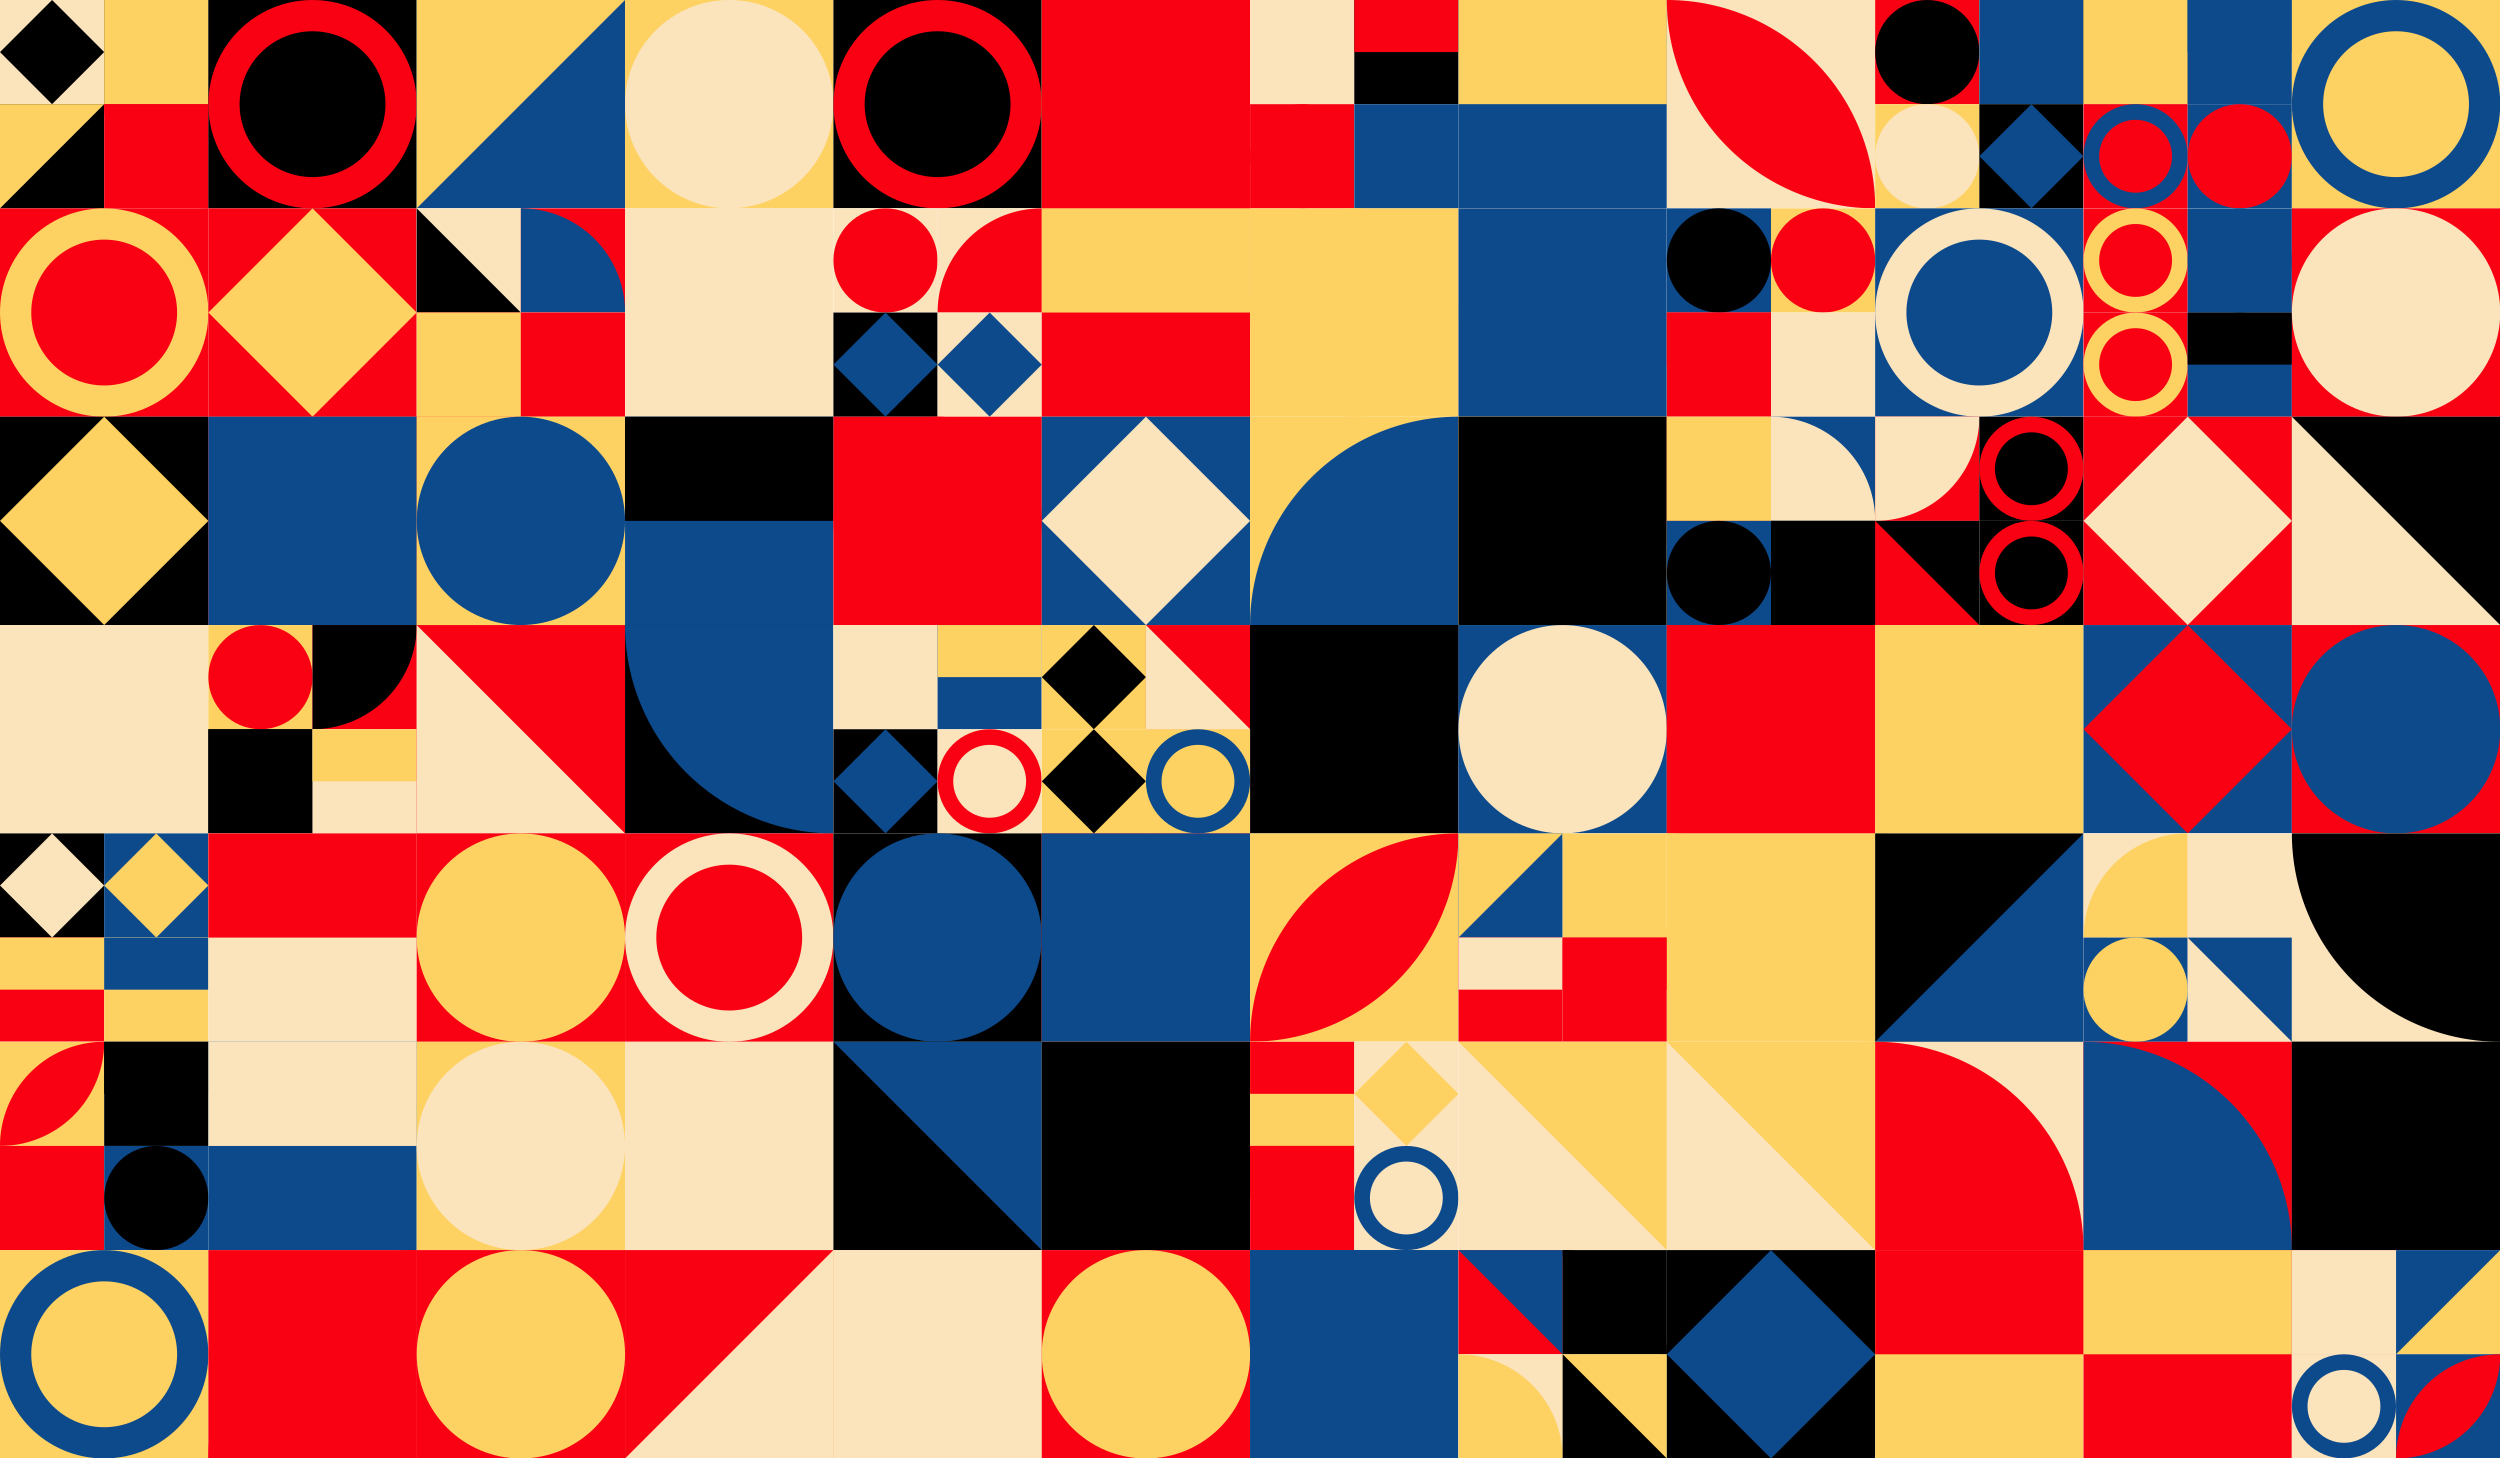 <?xml version="1.0" standalone="no"?><svg xmlns:xlink="http://www.w3.org/1999/xlink" xmlns="http://www.w3.org/2000/svg" viewBox="0 0 3000 1750.024" preserveAspectRatio="xMaxYMax slice"><rect x="0" y="0" width="3000" height="1750.024" fill="#333333" stroke="none"/><g transform="scale(3.808)"><rect x="0" y="0" width="787.886" height="459.6" fill="#fffdfa"/><rect x="0" y="0" width="65.657" height="65.657" fill="#fffdfa"/><rect x="0" y="0" width="32.83" height="32.83" fill="#fbe3bc"/><g transform="translate(0,0) scale(1.641) rotate(0)"><path d="M10 0L20 10L10 20L0 10L10 0Z" fill="#000000"/></g><rect x="32.83" y="0" width="32.83" height="32.83" fill="#000000"/><rect x="32.83" y="0" width="32.83" height="32.83" fill="#fed262"/><rect x="0" y="32.83" width="32.83" height="32.83" fill="#000000"/><polygon points="0,32.83 32.83,32.83 0,65.66" fill="#fed262"/><rect x="32.83" y="32.83" width="32.83" height="32.83" fill="#f90112"/><path d="M 32.83 32.83 A 32.83 32.83 0 0 0 65.66 65.66 L 65.66 32.83L32.83 32.83" fill="#f90112"/><rect x="65.66" y="0" width="65.66" height="65.66" fill="#000000"/><g transform="translate(65.66,0) scale(3.283) rotate(0)"><path fill-rule="evenodd" clip-rule="evenodd" d="M10 20C15.523 20 20 15.523 20 10C20 4.477 15.523 0 10 0C4.477 0 0 4.477 0 10C0 15.523 4.477 20 10 20ZM10 17C13.866 17 17 13.866 17 10C17 6.134 13.866 3 10 3C6.134 3 3 6.134 3 10C3 13.866 6.134 17 10 17Z" fill="#f90112"/></g><rect x="131.31" y="0" width="65.66" height="65.66" fill="#0d4a8c"/><polygon points="131.31,0 196.97,0 131.31,65.66" fill="#fed262"/><rect x="196.97" y="0" width="65.66" height="65.66" fill="#fed262"/><circle cx="229.8" cy="32.83" r="32.83" fill="#fbe3bc"/><rect x="262.63" y="0" width="65.66" height="65.66" fill="#000000"/><g transform="translate(262.63,0) scale(3.283) rotate(0)"><path fill-rule="evenodd" clip-rule="evenodd" d="M10 20C15.523 20 20 15.523 20 10C20 4.477 15.523 0 10 0C4.477 0 0 4.477 0 10C0 15.523 4.477 20 10 20ZM10 17C13.866 17 17 13.866 17 10C17 6.134 13.866 3 10 3C6.134 3 3 6.134 3 10C3 13.866 6.134 17 10 17Z" fill="#f90112"/></g><rect x="328.29" y="0" width="65.66" height="65.66" fill="#fed262"/><rect x="328.29" y="0" width="65.66" height="65.66" fill="#f90112"/><rect x="393.943" y="0" width="65.657" height="65.657" fill="#fffdfa"/><rect x="393.94" y="0" width="32.83" height="32.83" fill="#fbe3bc"/><g transform="translate(393.94,0) scale(1.641) rotate(0)"><path fill-rule="evenodd" clip-rule="evenodd" d="M10 20C15.523 20 20 15.523 20 10C20 4.477 15.523 0 10 0C4.477 0 0 4.477 0 10C0 15.523 4.477 20 10 20ZM10 17C13.866 17 17 13.866 17 10C17 6.134 13.866 3 10 3C6.134 3 3 6.134 3 10C3 13.866 6.134 17 10 17Z" fill="#fbe3bc"/></g><rect x="426.77" y="0" width="32.83" height="32.83" fill="#000000"/><g transform="translate(426.77,0) scale(1.641) rotate(0)"><rect width="20" height="10" fill="#f90112"/></g><rect x="393.94" y="32.83" width="32.83" height="32.83" fill="#f90112"/><g transform="translate(393.94,32.83) scale(1.641) rotate(0)"><path fill-rule="evenodd" clip-rule="evenodd" d="M10 20C15.523 20 20 15.523 20 10C20 4.477 15.523 0 10 0C4.477 0 0 4.477 0 10C0 15.523 4.477 20 10 20ZM10 17C13.866 17 17 13.866 17 10C17 6.134 13.866 3 10 3C6.134 3 3 6.134 3 10C3 13.866 6.134 17 10 17Z" fill="#f90112"/></g><rect x="426.77" y="32.83" width="32.83" height="32.83" fill="#fbe3bc"/><rect x="426.77" y="32.83" width="32.83" height="32.83" fill="#0d4a8c"/><rect x="459.6" y="0" width="65.66" height="65.66" fill="#0d4a8c"/><g transform="translate(459.6,0) scale(3.283) rotate(0)"><rect width="20" height="10" fill="#fed262"/></g><rect x="525.26" y="0" width="65.66" height="65.66" fill="#fbe3bc"/><path d="M 525.26 0 A 65.66 65.66 0 0 1  590.92 65.66 L 525.26 0 A 65.66 65.66 0 0 0 590.92 65.66" fill="#f90112"/><rect x="590.914" y="0" width="65.657" height="65.657" fill="#fffdfa"/><rect x="590.91" y="0" width="32.83" height="32.83" fill="#f90112"/><circle cx="607.325" cy="16.415" r="16.415" fill="#000000"/><rect x="623.74" y="0" width="32.83" height="32.83" fill="#fed262"/><rect x="623.74" y="0" width="32.83" height="32.83" fill="#0d4a8c"/><rect x="590.91" y="32.83" width="32.83" height="32.83" fill="#fed262"/><circle cx="607.325" cy="49.245" r="16.415" fill="#fbe3bc"/><rect x="623.74" y="32.83" width="32.83" height="32.83" fill="#000000"/><g transform="translate(623.74,32.83) scale(1.641) rotate(0)"><path d="M10 0L20 10L10 20L0 10L10 0Z" fill="#0d4a8c"/></g><rect x="656.571" y="0" width="65.657" height="65.657" fill="#fffdfa"/><rect x="656.57" y="0" width="32.83" height="32.83" fill="#000000"/><rect x="656.57" y="0" width="32.83" height="32.83" fill="#fed262"/><rect x="689.4" y="0" width="32.83" height="32.83" fill="#0d4a8c"/><g transform="translate(689.4,0) scale(1.641) rotate(0)"><rect width="20" height="10" fill="#0d4a8c"/></g><rect x="656.57" y="32.83" width="32.83" height="32.83" fill="#f90112"/><g transform="translate(656.57,32.83) scale(1.641) rotate(0)"><path fill-rule="evenodd" clip-rule="evenodd" d="M10 20C15.523 20 20 15.523 20 10C20 4.477 15.523 0 10 0C4.477 0 0 4.477 0 10C0 15.523 4.477 20 10 20ZM10 17C13.866 17 17 13.866 17 10C17 6.134 13.866 3 10 3C6.134 3 3 6.134 3 10C3 13.866 6.134 17 10 17Z" fill="#0d4a8c"/></g><rect x="689.4" y="32.83" width="32.83" height="32.83" fill="#0d4a8c"/><circle cx="705.815" cy="49.245" r="16.415" fill="#f90112"/><rect x="722.23" y="0" width="65.66" height="65.66" fill="#fed262"/><g transform="translate(722.23,0) scale(3.283) rotate(0)"><path fill-rule="evenodd" clip-rule="evenodd" d="M10 20C15.523 20 20 15.523 20 10C20 4.477 15.523 0 10 0C4.477 0 0 4.477 0 10C0 15.523 4.477 20 10 20ZM10 17C13.866 17 17 13.866 17 10C17 6.134 13.866 3 10 3C6.134 3 3 6.134 3 10C3 13.866 6.134 17 10 17Z" fill="#0d4a8c"/></g><rect x="0" y="65.66" width="65.66" height="65.66" fill="#f90112"/><g transform="translate(0,65.66) scale(3.283) rotate(0)"><path fill-rule="evenodd" clip-rule="evenodd" d="M10 20C15.523 20 20 15.523 20 10C20 4.477 15.523 0 10 0C4.477 0 0 4.477 0 10C0 15.523 4.477 20 10 20ZM10 17C13.866 17 17 13.866 17 10C17 6.134 13.866 3 10 3C6.134 3 3 6.134 3 10C3 13.866 6.134 17 10 17Z" fill="#fed262"/></g><rect x="65.66" y="65.66" width="65.66" height="65.66" fill="#f90112"/><g transform="translate(65.66,65.66) scale(3.283) rotate(0)"><path d="M10 0L20 10L10 20L0 10L10 0Z" fill="#fed262"/></g><rect x="131.314" y="65.657" width="65.657" height="65.657" fill="#fffdfa"/><rect x="131.31" y="65.66" width="32.83" height="32.83" fill="#fbe3bc"/><polygon points="131.31,65.66 164.14,98.49 131.31,98.49" fill="#000000"/><rect x="164.14" y="65.66" width="32.83" height="32.83" fill="#f90112"/><path d="M 164.14 65.66 A 32.83 32.83 0 0 1 196.97 98.49 L 164.14 98.49L164.14 65.66" fill="#0d4a8c"/><rect x="131.31" y="98.49" width="32.83" height="32.83" fill="#f90112"/><rect x="131.31" y="98.49" width="32.83" height="32.83" fill="#fed262"/><rect x="164.14" y="98.49" width="32.83" height="32.83" fill="#fbe3bc"/><rect x="164.14" y="98.49" width="32.83" height="32.83" fill="#f90112"/><rect x="196.97" y="65.66" width="65.66" height="65.66" fill="#fbe3bc"/><g transform="translate(196.97,65.66) scale(3.283) rotate(0)"><rect width="20" height="10" fill="#fbe3bc"/></g><rect x="262.629" y="65.657" width="65.657" height="65.657" fill="#fffdfa"/><rect x="262.63" y="65.66" width="32.83" height="32.83" fill="#fbe3bc"/><circle cx="279.045" cy="82.075" r="16.415" fill="#f90112"/><rect x="295.46" y="65.66" width="32.83" height="32.83" fill="#fbe3bc"/><path d="M 295.46 98.49 A 32.83 32.83 0 0 1  328.29 65.66 L 328.29 98.49L295.46 98.49" fill="#f90112"/><rect x="262.63" y="98.49" width="32.83" height="32.83" fill="#000000"/><g transform="translate(262.63,98.49) scale(1.641) rotate(0)"><path d="M10 0L20 10L10 20L0 10L10 0Z" fill="#0d4a8c"/></g><rect x="295.46" y="98.49" width="32.83" height="32.83" fill="#fbe3bc"/><g transform="translate(295.46,98.49) scale(1.641) rotate(0)"><path d="M10 0L20 10L10 20L0 10L10 0Z" fill="#0d4a8c"/></g><rect x="328.29" y="65.66" width="65.66" height="65.66" fill="#f90112"/><g transform="translate(328.29,65.66) scale(3.283) rotate(0)"><rect width="20" height="10" fill="#fed262"/></g><rect x="393.94" y="65.66" width="65.66" height="65.66" fill="#fed262"/><circle cx="426.77" cy="98.49" r="32.83" fill="#fed262"/><rect x="459.6" y="65.66" width="65.66" height="65.66" fill="#fbe3bc"/><rect x="459.6" y="65.66" width="65.66" height="65.66" fill="#0d4a8c"/><rect x="525.257" y="65.657" width="65.657" height="65.657" fill="#fffdfa"/><rect x="525.26" y="65.66" width="32.83" height="32.83" fill="#0d4a8c"/><circle cx="541.675" cy="82.075" r="16.415" fill="#000000"/><rect x="558.09" y="65.66" width="32.83" height="32.83" fill="#fed262"/><circle cx="574.505" cy="82.075" r="16.415" fill="#f90112"/><rect x="525.26" y="98.49" width="32.83" height="32.83" fill="#f90112"/><g transform="translate(525.26,98.49) scale(1.641) rotate(0)"><rect width="20" height="10" fill="#f90112"/></g><rect x="558.09" y="98.49" width="32.83" height="32.83" fill="#fbe3bc"/><polygon points="558.09,98.49 590.92,131.32 558.09,131.32" fill="#fbe3bc"/><rect x="590.91" y="65.66" width="65.66" height="65.66" fill="#0d4a8c"/><g transform="translate(590.91,65.66) scale(3.283) rotate(0)"><path fill-rule="evenodd" clip-rule="evenodd" d="M10 20C15.523 20 20 15.523 20 10C20 4.477 15.523 0 10 0C4.477 0 0 4.477 0 10C0 15.523 4.477 20 10 20ZM10 17C13.866 17 17 13.866 17 10C17 6.134 13.866 3 10 3C6.134 3 3 6.134 3 10C3 13.866 6.134 17 10 17Z" fill="#fbe3bc"/></g><rect x="656.571" y="65.657" width="65.657" height="65.657" fill="#fffdfa"/><rect x="656.57" y="65.66" width="32.83" height="32.83" fill="#f90112"/><g transform="translate(656.57,65.66) scale(1.641) rotate(0)"><path fill-rule="evenodd" clip-rule="evenodd" d="M10 20C15.523 20 20 15.523 20 10C20 4.477 15.523 0 10 0C4.477 0 0 4.477 0 10C0 15.523 4.477 20 10 20ZM10 17C13.866 17 17 13.866 17 10C17 6.134 13.866 3 10 3C6.134 3 3 6.134 3 10C3 13.866 6.134 17 10 17Z" fill="#fed262"/></g><rect x="689.4" y="65.66" width="32.83" height="32.83" fill="#0d4a8c"/><circle cx="705.815" cy="82.075" r="16.415" fill="#0d4a8c"/><rect x="656.57" y="98.49" width="32.83" height="32.83" fill="#f90112"/><g transform="translate(656.57,98.49) scale(1.641) rotate(0)"><path fill-rule="evenodd" clip-rule="evenodd" d="M10 20C15.523 20 20 15.523 20 10C20 4.477 15.523 0 10 0C4.477 0 0 4.477 0 10C0 15.523 4.477 20 10 20ZM10 17C13.866 17 17 13.866 17 10C17 6.134 13.866 3 10 3C6.134 3 3 6.134 3 10C3 13.866 6.134 17 10 17Z" fill="#fed262"/></g><rect x="689.4" y="98.49" width="32.83" height="32.83" fill="#0d4a8c"/><g transform="translate(689.4,98.49) scale(1.641) rotate(0)"><rect width="20" height="10" fill="#000000"/></g><rect x="722.23" y="65.66" width="65.66" height="65.66" fill="#f90112"/><circle cx="755.06" cy="98.49" r="32.83" fill="#fbe3bc"/><rect x="0" y="131.31" width="65.66" height="65.66" fill="#000000"/><g transform="translate(0,131.31) scale(3.283) rotate(0)"><path d="M10 0L20 10L10 20L0 10L10 0Z" fill="#fed262"/></g><rect x="65.66" y="131.31" width="65.66" height="65.66" fill="#f90112"/><rect x="65.66" y="131.31" width="65.66" height="65.66" fill="#0d4a8c"/><rect x="131.31" y="131.31" width="65.66" height="65.66" fill="#fed262"/><circle cx="164.14" cy="164.14" r="32.83" fill="#0d4a8c"/><rect x="196.97" y="131.31" width="65.66" height="65.66" fill="#0d4a8c"/><g transform="translate(196.97,131.31) scale(3.283) rotate(0)"><rect width="20" height="10" fill="#000000"/></g><rect x="262.63" y="131.31" width="65.66" height="65.66" fill="#f90112"/><circle cx="295.46" cy="164.14" r="32.83" fill="#f90112"/><rect x="328.29" y="131.31" width="65.66" height="65.66" fill="#0d4a8c"/><g transform="translate(328.29,131.31) scale(3.283) rotate(0)"><path d="M10 0L20 10L10 20L0 10L10 0Z" fill="#fbe3bc"/></g><rect x="393.94" y="131.31" width="65.66" height="65.66" fill="#fed262"/><path d="M 393.94 196.97 A 65.66 65.66 0 0 1  459.6 131.31 L 459.6 196.97L393.94 196.97" fill="#0d4a8c"/><rect x="459.6" y="131.31" width="65.66" height="65.66" fill="#fed262"/><rect x="459.6" y="131.31" width="65.66" height="65.66" fill="#000000"/><rect x="525.257" y="131.314" width="65.657" height="65.657" fill="#fffdfa"/><rect x="525.26" y="131.31" width="32.83" height="32.83" fill="#f90112"/><rect x="525.26" y="131.31" width="32.83" height="32.83" fill="#fed262"/><rect x="558.09" y="131.31" width="32.83" height="32.83" fill="#0d4a8c"/><path d="M 558.09 131.31 A 32.83 32.83 0 0 1 590.92 164.14 L 558.09 164.14L558.09 131.31" fill="#fbe3bc"/><rect x="525.26" y="164.14" width="32.83" height="32.83" fill="#0d4a8c"/><circle cx="541.675" cy="180.555" r="16.415" fill="#000000"/><rect x="558.09" y="164.14" width="32.83" height="32.83" fill="#000000"/><path d="M 558.09 196.97 A 32.83 32.83 0 0 0 590.92 164.14 L 558.09 164.14L558.09 196.97" fill="#000000"/><rect x="590.914" y="131.314" width="65.657" height="65.657" fill="#fffdfa"/><rect x="590.91" y="131.31" width="32.83" height="32.83" fill="#f90112"/><path d="M 590.91 164.14 A 32.83 32.83 0 0 0 623.74 131.31 L 590.91 131.31L590.91 164.14" fill="#fbe3bc"/><rect x="623.74" y="131.31" width="32.83" height="32.83" fill="#000000"/><g transform="translate(623.74,131.31) scale(1.641) rotate(0)"><path fill-rule="evenodd" clip-rule="evenodd" d="M10 20C15.523 20 20 15.523 20 10C20 4.477 15.523 0 10 0C4.477 0 0 4.477 0 10C0 15.523 4.477 20 10 20ZM10 17C13.866 17 17 13.866 17 10C17 6.134 13.866 3 10 3C6.134 3 3 6.134 3 10C3 13.866 6.134 17 10 17Z" fill="#f90112"/></g><rect x="590.91" y="164.14" width="32.83" height="32.83" fill="#000000"/><polygon points="590.91,164.14 623.74,196.97 590.91,196.97" fill="#f90112"/><rect x="623.74" y="164.14" width="32.83" height="32.83" fill="#000000"/><g transform="translate(623.74,164.14) scale(1.641) rotate(0)"><path fill-rule="evenodd" clip-rule="evenodd" d="M10 20C15.523 20 20 15.523 20 10C20 4.477 15.523 0 10 0C4.477 0 0 4.477 0 10C0 15.523 4.477 20 10 20ZM10 17C13.866 17 17 13.866 17 10C17 6.134 13.866 3 10 3C6.134 3 3 6.134 3 10C3 13.866 6.134 17 10 17Z" fill="#f90112"/></g><rect x="656.57" y="131.31" width="65.66" height="65.66" fill="#f90112"/><g transform="translate(656.57,131.31) scale(3.283) rotate(0)"><path d="M10 0L20 10L10 20L0 10L10 0Z" fill="#fbe3bc"/></g><rect x="722.23" y="131.31" width="65.66" height="65.66" fill="#000000"/><polygon points="722.23,131.31 787.89,196.97 722.23,196.97" fill="#fbe3bc"/><rect x="0" y="196.97" width="65.66" height="65.66" fill="#fed262"/><rect x="0" y="196.97" width="65.66" height="65.66" fill="#fbe3bc"/><rect x="65.657" y="196.971" width="65.657" height="65.657" fill="#fffdfa"/><rect x="65.66" y="196.97" width="32.83" height="32.83" fill="#fed262"/><circle cx="82.075" cy="213.385" r="16.415" fill="#f90112"/><rect x="98.49" y="196.97" width="32.83" height="32.83" fill="#f90112"/><path d="M 98.49 229.8 A 32.83 32.83 0 0 0 131.32 196.97 L 98.49 196.97L98.49 229.8" fill="#000000"/><rect x="65.66" y="229.8" width="32.83" height="32.83" fill="#000000"/><rect x="65.66" y="229.8" width="32.83" height="32.83" fill="#000000"/><rect x="98.49" y="229.8" width="32.83" height="32.83" fill="#fbe3bc"/><g transform="translate(98.49,229.8) scale(1.641) rotate(0)"><rect width="20" height="10" fill="#fed262"/></g><rect x="131.31" y="196.97" width="65.66" height="65.66" fill="#f90112"/><polygon points="131.31,196.97 196.97,262.63 131.31,262.63" fill="#fbe3bc"/><rect x="196.97" y="196.97" width="65.66" height="65.66" fill="#000000"/><path d="M 196.97 196.97 A 65.66 65.66 0 0 0 262.63 262.63 L 262.63 196.97L196.97 196.97" fill="#0d4a8c"/><rect x="262.629" y="196.971" width="65.657" height="65.657" fill="#fffdfa"/><rect x="262.63" y="196.97" width="32.83" height="32.83" fill="#fbe3bc"/><path d="M 262.63 196.97 A 32.83 32.83 0 0 0 295.46 229.8 L 295.46 196.97L262.63 196.97" fill="#fbe3bc"/><rect x="295.46" y="196.97" width="32.83" height="32.83" fill="#0d4a8c"/><g transform="translate(295.46,196.97) scale(1.641) rotate(0)"><rect width="20" height="10" fill="#fed262"/></g><rect x="262.63" y="229.8" width="32.83" height="32.83" fill="#000000"/><g transform="translate(262.63,229.8) scale(1.641) rotate(0)"><path d="M10 0L20 10L10 20L0 10L10 0Z" fill="#0d4a8c"/></g><rect x="295.46" y="229.8" width="32.83" height="32.83" fill="#fbe3bc"/><g transform="translate(295.46,229.8) scale(1.641) rotate(0)"><path fill-rule="evenodd" clip-rule="evenodd" d="M10 20C15.523 20 20 15.523 20 10C20 4.477 15.523 0 10 0C4.477 0 0 4.477 0 10C0 15.523 4.477 20 10 20ZM10 17C13.866 17 17 13.866 17 10C17 6.134 13.866 3 10 3C6.134 3 3 6.134 3 10C3 13.866 6.134 17 10 17Z" fill="#f90112"/></g><rect x="328.286" y="196.971" width="65.657" height="65.657" fill="#fffdfa"/><rect x="328.29" y="196.97" width="32.83" height="32.83" fill="#fed262"/><g transform="translate(328.29,196.97) scale(1.641) rotate(0)"><path d="M10 0L20 10L10 20L0 10L10 0Z" fill="#000000"/></g><rect x="361.11" y="196.97" width="32.83" height="32.83" fill="#f90112"/><polygon points="361.11,196.97 393.94,229.8 361.11,229.8" fill="#fbe3bc"/><rect x="328.29" y="229.8" width="32.83" height="32.83" fill="#fed262"/><g transform="translate(328.29,229.8) scale(1.641) rotate(0)"><path d="M10 0L20 10L10 20L0 10L10 0Z" fill="#000000"/></g><rect x="361.11" y="229.8" width="32.83" height="32.83" fill="#fed262"/><g transform="translate(361.11,229.8) scale(1.641) rotate(0)"><path fill-rule="evenodd" clip-rule="evenodd" d="M10 20C15.523 20 20 15.523 20 10C20 4.477 15.523 0 10 0C4.477 0 0 4.477 0 10C0 15.523 4.477 20 10 20ZM10 17C13.866 17 17 13.866 17 10C17 6.134 13.866 3 10 3C6.134 3 3 6.134 3 10C3 13.866 6.134 17 10 17Z" fill="#0d4a8c"/></g><rect x="393.94" y="196.97" width="65.66" height="65.66" fill="#000000"/><g transform="translate(393.94,196.97) scale(3.283) rotate(0)"><rect width="20" height="10" fill="#000000"/></g><rect x="459.6" y="196.97" width="65.66" height="65.66" fill="#0d4a8c"/><circle cx="492.43" cy="229.8" r="32.83" fill="#fbe3bc"/><rect x="525.26" y="196.97" width="65.66" height="65.66" fill="#f90112"/><rect x="525.26" y="196.97" width="65.66" height="65.66" fill="#f90112"/><rect x="590.91" y="196.97" width="65.66" height="65.66" fill="#fed262"/><path d="M 590.91 262.63 A 65.66 65.66 0 0 1  656.57 196.97 L 590.91 262.63 A 65.66 65.66 0 0 0 656.57 196.97" fill="#fed262"/><rect x="656.57" y="196.97" width="65.66" height="65.66" fill="#0d4a8c"/><g transform="translate(656.57,196.97) scale(3.283) rotate(0)"><path d="M10 0L20 10L10 20L0 10L10 0Z" fill="#f90112"/></g><rect x="722.23" y="196.97" width="65.66" height="65.66" fill="#f90112"/><circle cx="755.06" cy="229.8" r="32.83" fill="#0d4a8c"/><rect x="0" y="262.629" width="65.657" height="65.657" fill="#fffdfa"/><rect x="0" y="262.63" width="32.83" height="32.83" fill="#000000"/><g transform="translate(0,262.63) scale(1.641) rotate(0)"><path d="M10 0L20 10L10 20L0 10L10 0Z" fill="#fbe3bc"/></g><rect x="32.83" y="262.63" width="32.83" height="32.83" fill="#0d4a8c"/><g transform="translate(32.83,262.63) scale(1.641) rotate(0)"><path d="M10 0L20 10L10 20L0 10L10 0Z" fill="#fed262"/></g><rect x="0" y="295.46" width="32.83" height="32.83" fill="#f90112"/><g transform="translate(0,295.46) scale(1.641) rotate(0)"><rect width="20" height="10" fill="#fed262"/></g><rect x="32.83" y="295.46" width="32.83" height="32.83" fill="#fed262"/><g transform="translate(32.83,295.46) scale(1.641) rotate(0)"><rect width="20" height="10" fill="#0d4a8c"/></g><rect x="65.66" y="262.63" width="65.66" height="65.66" fill="#fbe3bc"/><g transform="translate(65.66,262.63) scale(3.283) rotate(0)"><rect width="20" height="10" fill="#f90112"/></g><rect x="131.31" y="262.63" width="65.66" height="65.66" fill="#f90112"/><circle cx="164.14" cy="295.46" r="32.83" fill="#fed262"/><rect x="196.97" y="262.63" width="65.66" height="65.66" fill="#f90112"/><g transform="translate(196.97,262.63) scale(3.283) rotate(0)"><path fill-rule="evenodd" clip-rule="evenodd" d="M10 20C15.523 20 20 15.523 20 10C20 4.477 15.523 0 10 0C4.477 0 0 4.477 0 10C0 15.523 4.477 20 10 20ZM10 17C13.866 17 17 13.866 17 10C17 6.134 13.866 3 10 3C6.134 3 3 6.134 3 10C3 13.866 6.134 17 10 17Z" fill="#fbe3bc"/></g><rect x="262.63" y="262.63" width="65.66" height="65.66" fill="#000000"/><circle cx="295.46" cy="295.46" r="32.83" fill="#0d4a8c"/><rect x="328.29" y="262.63" width="65.66" height="65.66" fill="#f90112"/><rect x="328.29" y="262.63" width="65.66" height="65.66" fill="#0d4a8c"/><rect x="393.94" y="262.63" width="65.66" height="65.66" fill="#fed262"/><path d="M 393.94 328.29 A 65.66 65.66 0 0 1  459.6 262.63 L 393.94 328.29 A 65.66 65.66 0 0 0 459.6 262.63" fill="#f90112"/><rect x="459.6" y="262.629" width="65.657" height="65.657" fill="#fffdfa"/><rect x="459.6" y="262.63" width="32.83" height="32.83" fill="#0d4a8c"/><polygon points="459.6,262.63 492.43,262.63 459.6,295.46" fill="#fed262"/><rect x="492.43" y="262.63" width="32.83" height="32.83" fill="#fed262"/><path d="M 492.43 262.63 A 32.83 32.83 0 0 1  525.26 295.46 L 492.43 262.63 A 32.83 32.83 0 0 0 525.26 295.46" fill="#fed262"/><rect x="459.6" y="295.46" width="32.83" height="32.83" fill="#f90112"/><g transform="translate(459.6,295.46) scale(1.641) rotate(0)"><rect width="20" height="10" fill="#fbe3bc"/></g><rect x="492.43" y="295.46" width="32.83" height="32.83" fill="#f90112"/><g transform="translate(492.43,295.46) scale(1.641) rotate(0)"><rect width="20" height="10" fill="#f90112"/></g><rect x="525.26" y="262.63" width="65.66" height="65.66" fill="#fed262"/><path d="M 525.26 262.63 A 65.66 65.66 0 0 1  590.92 328.29 L 525.26 262.63 A 65.66 65.66 0 0 0 590.92 328.29" fill="#fed262"/><rect x="590.91" y="262.63" width="65.66" height="65.66" fill="#000000"/><polygon points="656.57,262.63 656.57,328.29 590.91,328.29" fill="#0d4a8c"/><rect x="656.571" y="262.629" width="65.657" height="65.657" fill="#fffdfa"/><rect x="656.57" y="262.63" width="32.83" height="32.83" fill="#fbe3bc"/><path d="M 656.57 295.46 A 32.83 32.83 0 0 1  689.4 262.63 L 689.4 295.46L656.57 295.46" fill="#fed262"/><rect x="689.4" y="262.63" width="32.83" height="32.83" fill="#fbe3bc"/><polygon points="689.4,262.63 722.23,295.46 689.4,295.46" fill="#fbe3bc"/><rect x="656.57" y="295.46" width="32.83" height="32.83" fill="#0d4a8c"/><circle cx="672.985" cy="311.875" r="16.415" fill="#fed262"/><rect x="689.4" y="295.46" width="32.83" height="32.83" fill="#fbe3bc"/><polygon points="689.4,295.46 722.23,295.46 722.23,328.29" fill="#0d4a8c"/><rect x="722.23" y="262.63" width="65.66" height="65.66" fill="#fbe3bc"/><path d="M 722.23 262.63 A 65.66 65.66 0 0 0 787.89 328.29 L 787.89 262.63L722.23 262.63" fill="#000000"/><rect x="0" y="328.286" width="65.657" height="65.657" fill="#fffdfa"/><rect x="0" y="328.29" width="32.83" height="32.83" fill="#fed262"/><path d="M 0 361.12 A 32.83 32.83 0 0 1  32.83 328.29 L 0 361.12 A 32.83 32.83 0 0 0 32.83 328.29" fill="#f90112"/><rect x="32.83" y="328.29" width="32.83" height="32.83" fill="#000000"/><g transform="translate(32.83,328.29) scale(1.641) rotate(0)"><rect width="20" height="10" fill="#000000"/></g><rect x="0" y="361.11" width="32.83" height="32.83" fill="#fbe3bc"/><rect x="0" y="361.11" width="32.83" height="32.83" fill="#f90112"/><rect x="32.83" y="361.11" width="32.83" height="32.83" fill="#0d4a8c"/><circle cx="49.245" cy="377.525" r="16.415" fill="#000000"/><rect x="65.66" y="328.29" width="65.66" height="65.66" fill="#0d4a8c"/><g transform="translate(65.66,328.29) scale(3.283) rotate(0)"><rect width="20" height="10" fill="#fbe3bc"/></g><rect x="131.31" y="328.29" width="65.66" height="65.66" fill="#fed262"/><circle cx="164.14" cy="361.12" r="32.83" fill="#fbe3bc"/><rect x="196.97" y="328.29" width="65.66" height="65.66" fill="#fbe3bc"/><circle cx="229.8" cy="361.12" r="32.83" fill="#fbe3bc"/><rect x="262.63" y="328.29" width="65.66" height="65.66" fill="#000000"/><polygon points="262.63,328.29 328.29,328.29 328.29,393.95" fill="#0d4a8c"/><rect x="328.29" y="328.29" width="65.66" height="65.66" fill="#fbe3bc"/><rect x="328.29" y="328.29" width="65.66" height="65.66" fill="#000000"/><rect x="393.943" y="328.286" width="65.657" height="65.657" fill="#fffdfa"/><rect x="393.94" y="328.29" width="32.83" height="32.83" fill="#fed262"/><g transform="translate(393.94,328.29) scale(1.641) rotate(0)"><rect width="20" height="10" fill="#f90112"/></g><rect x="426.77" y="328.29" width="32.83" height="32.83" fill="#fbe3bc"/><g transform="translate(426.77,328.29) scale(1.641) rotate(0)"><path d="M10 0L20 10L10 20L0 10L10 0Z" fill="#fed262"/></g><rect x="393.94" y="361.11" width="32.83" height="32.83" fill="#f90112"/><g transform="translate(393.94,361.11) scale(1.641) rotate(0)"><rect width="20" height="10" fill="#f90112"/></g><rect x="426.77" y="361.11" width="32.83" height="32.83" fill="#fbe3bc"/><g transform="translate(426.77,361.11) scale(1.641) rotate(0)"><path fill-rule="evenodd" clip-rule="evenodd" d="M10 20C15.523 20 20 15.523 20 10C20 4.477 15.523 0 10 0C4.477 0 0 4.477 0 10C0 15.523 4.477 20 10 20ZM10 17C13.866 17 17 13.866 17 10C17 6.134 13.866 3 10 3C6.134 3 3 6.134 3 10C3 13.866 6.134 17 10 17Z" fill="#0d4a8c"/></g><rect x="459.6" y="328.29" width="65.66" height="65.66" fill="#fbe3bc"/><polygon points="459.6,328.29 525.26,328.29 525.26,393.95" fill="#fed262"/><rect x="525.26" y="328.29" width="65.66" height="65.66" fill="#fbe3bc"/><polygon points="525.26,328.29 590.92,328.29 590.92,393.95" fill="#fed262"/><rect x="590.91" y="328.29" width="65.66" height="65.66" fill="#fbe3bc"/><path d="M 590.91 328.29 A 65.66 65.66 0 0 1 656.57 393.95 L 590.91 393.95L590.91 328.29" fill="#f90112"/><rect x="656.57" y="328.29" width="65.66" height="65.66" fill="#f90112"/><path d="M 656.57 328.29 A 65.66 65.66 0 0 1 722.23 393.95 L 656.57 393.95L656.57 328.29" fill="#0d4a8c"/><rect x="722.23" y="328.29" width="65.66" height="65.66" fill="#000000"/><rect x="722.23" y="328.29" width="65.66" height="65.66" fill="#000000"/><rect x="0" y="393.94" width="65.66" height="65.66" fill="#fed262"/><g transform="translate(0,393.94) scale(3.283) rotate(0)"><path fill-rule="evenodd" clip-rule="evenodd" d="M10 20C15.523 20 20 15.523 20 10C20 4.477 15.523 0 10 0C4.477 0 0 4.477 0 10C0 15.523 4.477 20 10 20ZM10 17C13.866 17 17 13.866 17 10C17 6.134 13.866 3 10 3C6.134 3 3 6.134 3 10C3 13.866 6.134 17 10 17Z" fill="#0d4a8c"/></g><rect x="65.66" y="393.94" width="65.66" height="65.66" fill="#f90112"/><path d="M 65.66 459.6 A 65.66 65.66 0 0 1  131.32 393.94 L 131.32 459.6L65.66 459.6" fill="#f90112"/><rect x="131.31" y="393.94" width="65.66" height="65.66" fill="#f90112"/><circle cx="164.14" cy="426.77" r="32.83" fill="#fed262"/><rect x="196.97" y="393.94" width="65.66" height="65.66" fill="#f90112"/><polygon points="262.63,393.94 262.63,459.6 196.97,459.6" fill="#fbe3bc"/><rect x="262.63" y="393.94" width="65.66" height="65.66" fill="#fed262"/><rect x="262.63" y="393.94" width="65.66" height="65.66" fill="#fbe3bc"/><rect x="328.29" y="393.94" width="65.66" height="65.66" fill="#f90112"/><circle cx="361.12" cy="426.77" r="32.83" fill="#fed262"/><rect x="393.94" y="393.94" width="65.66" height="65.66" fill="#0d4a8c"/><rect x="393.94" y="393.94" width="65.66" height="65.66" fill="#0d4a8c"/><rect x="459.6" y="393.943" width="65.657" height="65.657" fill="#fffdfa"/><rect x="459.6" y="393.94" width="32.83" height="32.83" fill="#f90112"/><polygon points="459.6,393.94 492.43,393.94 492.43,426.77" fill="#0d4a8c"/><rect x="492.43" y="393.94" width="32.83" height="32.83" fill="#000000"/><path d="M 492.43 393.94 A 32.83 32.83 0 0 1  525.26 426.77 L 492.43 393.94 A 32.83 32.83 0 0 0 525.26 426.77" fill="#000000"/><rect x="459.6" y="426.77" width="32.83" height="32.83" fill="#fbe3bc"/><path d="M 459.6 426.77 A 32.83 32.83 0 0 1 492.43 459.6 L 459.6 459.6L459.6 426.77" fill="#fed262"/><rect x="492.43" y="426.77" width="32.83" height="32.83" fill="#fed262"/><polygon points="492.43,426.77 525.26,459.6 492.43,459.6" fill="#000000"/><rect x="525.26" y="393.94" width="65.66" height="65.66" fill="#000000"/><g transform="translate(525.26,393.94) scale(3.283) rotate(0)"><path d="M10 0L20 10L10 20L0 10L10 0Z" fill="#0d4a8c"/></g><rect x="590.91" y="393.94" width="65.66" height="65.66" fill="#fed262"/><g transform="translate(590.91,393.94) scale(3.283) rotate(0)"><rect width="20" height="10" fill="#f90112"/></g><rect x="656.57" y="393.94" width="65.66" height="65.66" fill="#f90112"/><g transform="translate(656.57,393.94) scale(3.283) rotate(0)"><rect width="20" height="10" fill="#fed262"/></g><rect x="722.229" y="393.943" width="65.657" height="65.657" fill="#fffdfa"/><rect x="722.23" y="393.94" width="32.83" height="32.83" fill="#f90112"/><rect x="722.23" y="393.94" width="32.83" height="32.83" fill="#fbe3bc"/><rect x="755.06" y="393.94" width="32.83" height="32.83" fill="#0d4a8c"/><polygon points="787.89,393.94 787.89,426.77 755.06,426.77" fill="#fed262"/><rect x="722.23" y="426.77" width="32.83" height="32.83" fill="#fbe3bc"/><g transform="translate(722.23,426.77) scale(1.641) rotate(0)"><path fill-rule="evenodd" clip-rule="evenodd" d="M10 20C15.523 20 20 15.523 20 10C20 4.477 15.523 0 10 0C4.477 0 0 4.477 0 10C0 15.523 4.477 20 10 20ZM10 17C13.866 17 17 13.866 17 10C17 6.134 13.866 3 10 3C6.134 3 3 6.134 3 10C3 13.866 6.134 17 10 17Z" fill="#0d4a8c"/></g><rect x="755.06" y="426.77" width="32.83" height="32.83" fill="#0d4a8c"/><path d="M 755.06 459.6 A 32.83 32.83 0 0 1  787.89 426.77 L 755.06 459.6 A 32.83 32.83 0 0 0 787.89 426.77" fill="#f90112"/></g></svg>